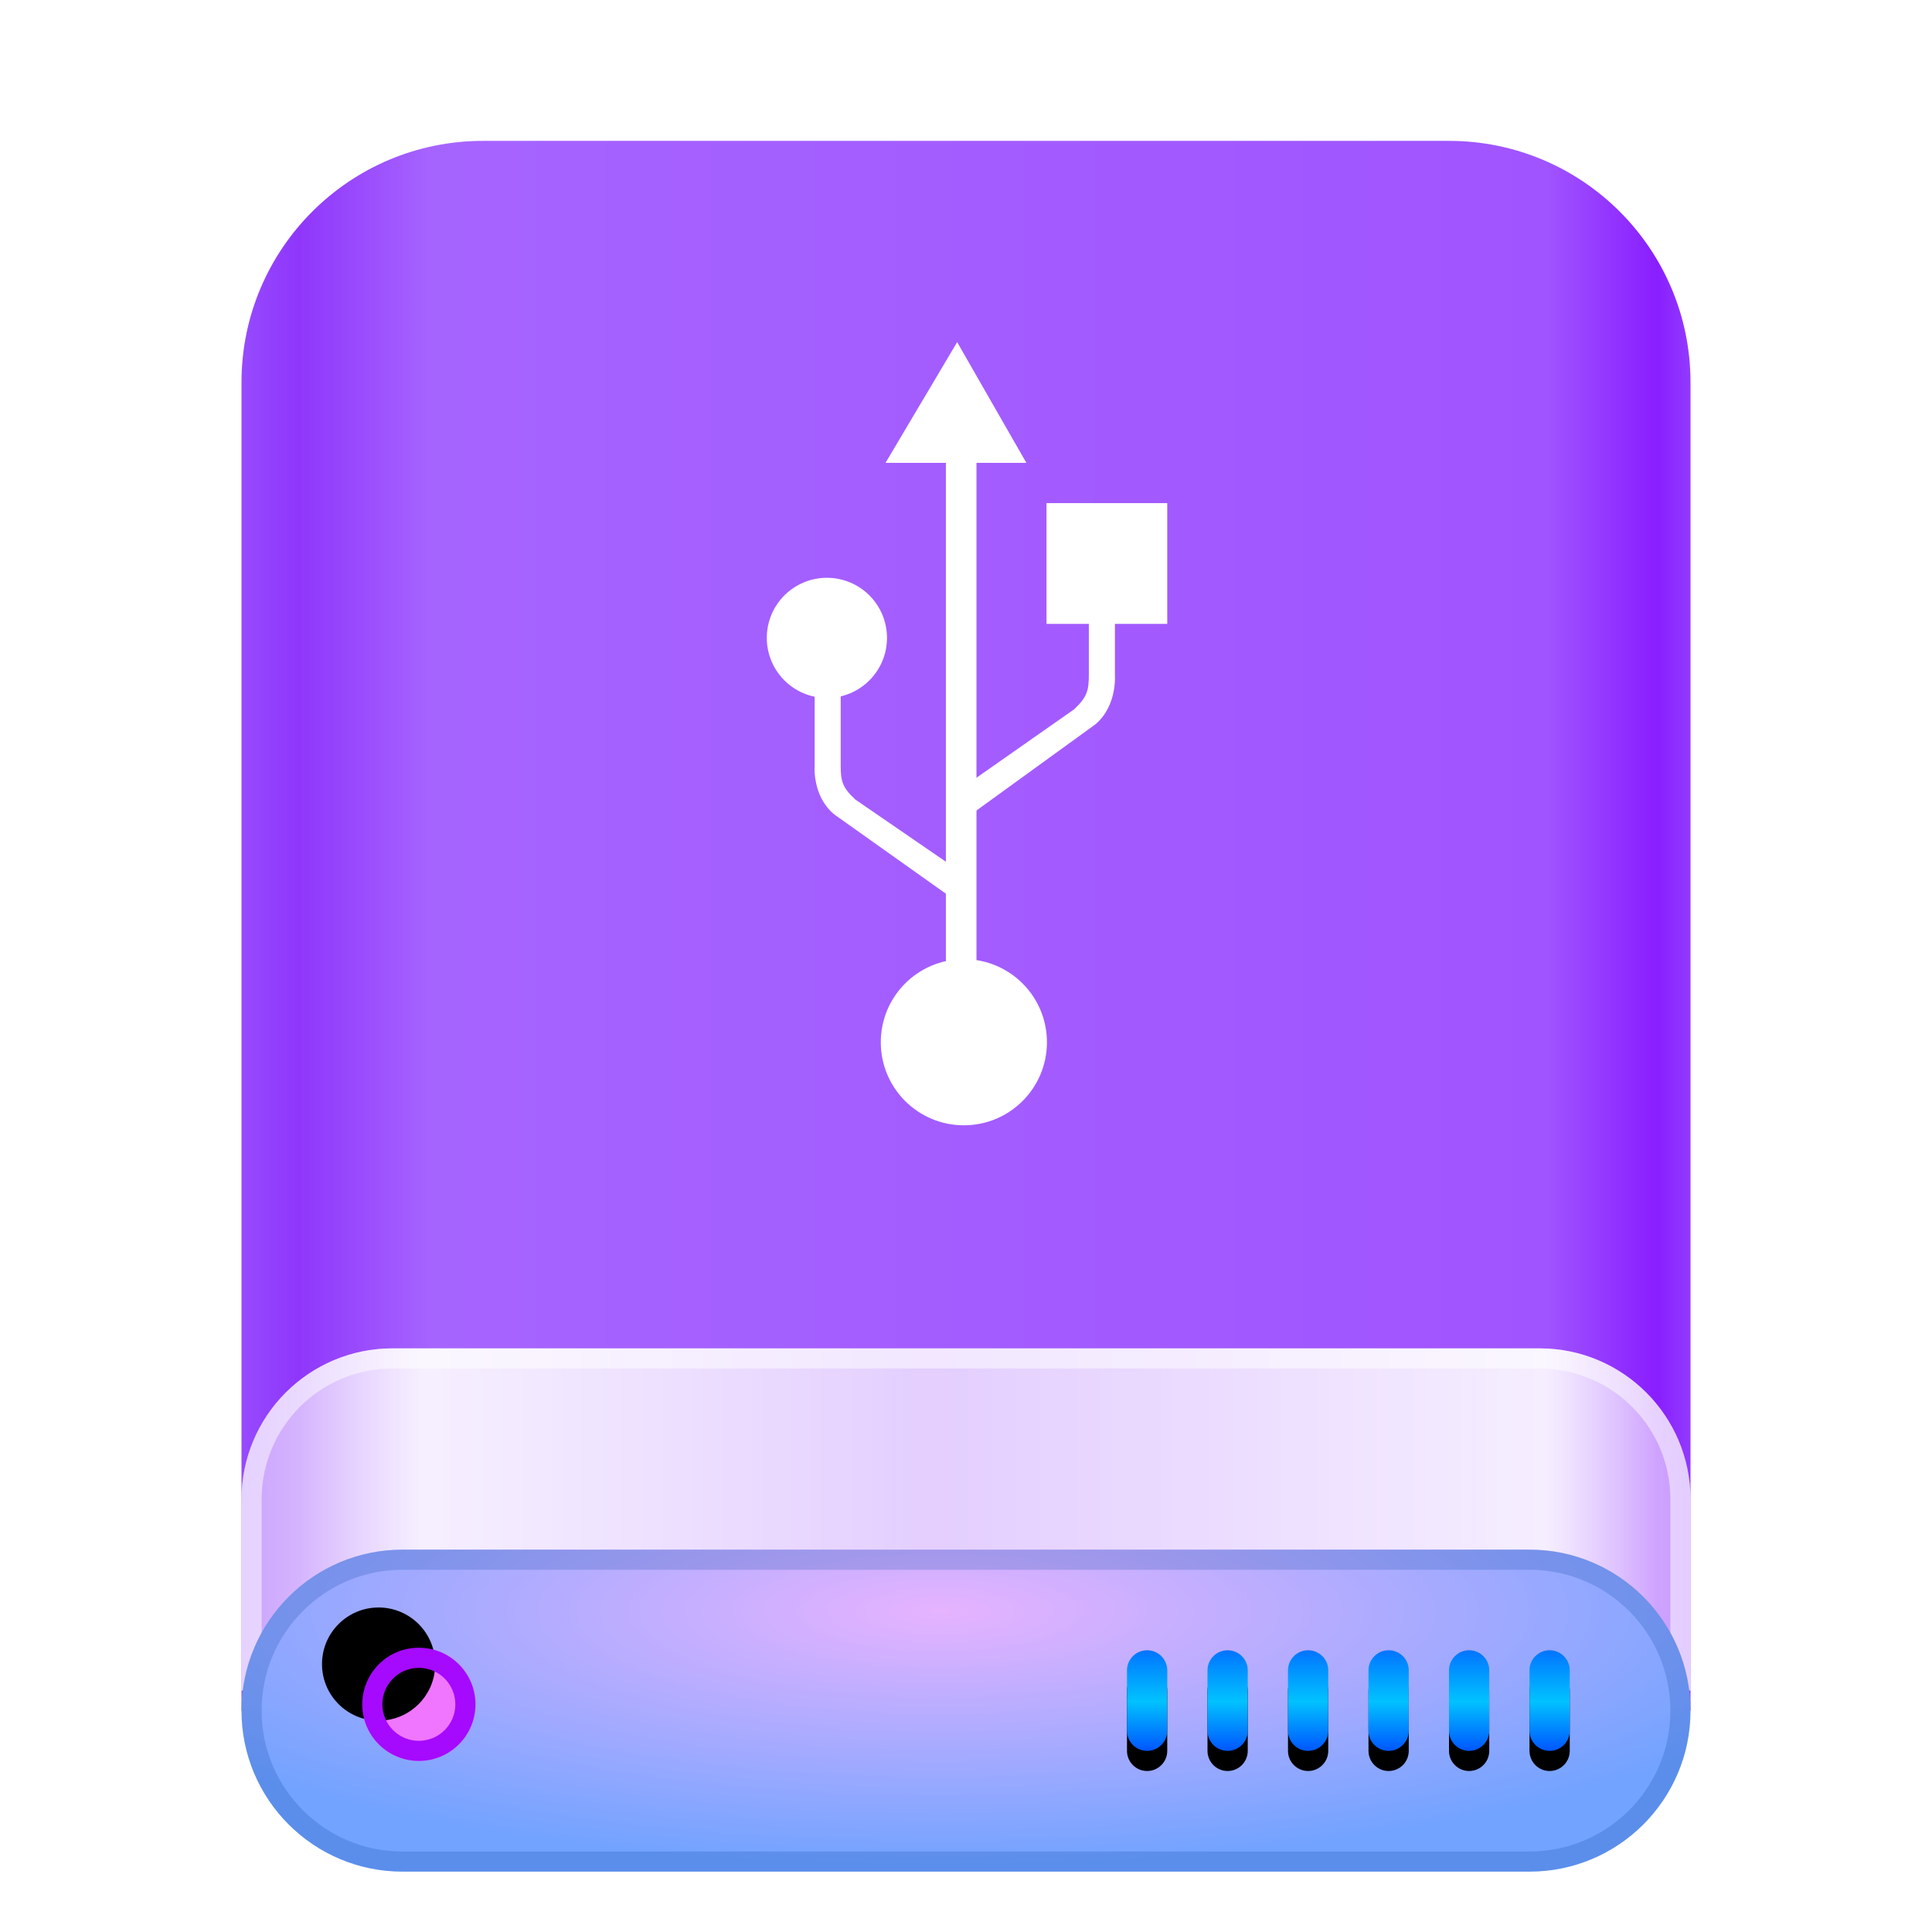 <?xml version="1.0" encoding="UTF-8"?>
<svg width="96px" height="96px" viewBox="0 0 96 96" version="1.1" xmlns="http://www.w3.org/2000/svg" xmlns:xlink="http://www.w3.org/1999/xlink">
    <title>devices/96/drive-removable-media-usb</title>
    <defs>
        <filter x="-9.7%" y="-5.8%" width="119.4%" height="116.3%" filterUnits="objectBoundingBox" id="filter-1">
            <feOffset dx="0" dy="2" in="SourceAlpha" result="shadowOffsetOuter1"></feOffset>
            <feGaussianBlur stdDeviation="2" in="shadowOffsetOuter1" result="shadowBlurOuter1"></feGaussianBlur>
            <feColorMatrix values="0 0 0 0 0   0 0 0 0 0   0 0 0 0 0  0 0 0 0.2 0" type="matrix" in="shadowBlurOuter1" result="shadowMatrixOuter1"></feColorMatrix>
            <feMerge>
                <feMergeNode in="shadowMatrixOuter1"></feMergeNode>
                <feMergeNode in="SourceGraphic"></feMergeNode>
            </feMerge>
        </filter>
        <linearGradient x1="102.549%" y1="57.682%" x2="-2.652%" y2="57.682%" id="linearGradient-2">
            <stop stop-color="#9B58FF" offset="0%"></stop>
            <stop stop-color="#891EFF" offset="4.571%"></stop>
            <stop stop-color="#A054FF" offset="11.797%"></stop>
            <stop stop-color="#A664FF" offset="85.095%"></stop>
            <stop stop-color="#8F36FB" offset="93.793%"></stop>
            <stop stop-color="#9B58FF" offset="100%"></stop>
        </linearGradient>
        <linearGradient x1="100%" y1="56.43%" x2="0%" y2="56.43%" id="linearGradient-3">
            <stop stop-color="#FFFFFF" stop-opacity="0.5" offset="0%"></stop>
            <stop stop-color="#FFFFFF" stop-opacity="0.9" offset="9.936%"></stop>
            <stop stop-color="#FFFFFF" stop-opacity="0.7" offset="52.356%"></stop>
            <stop stop-color="#FFFFFF" stop-opacity="0.9" offset="87.648%"></stop>
            <stop stop-color="#FFFFFF" stop-opacity="0.5" offset="100%"></stop>
        </linearGradient>
        <radialGradient cx="48.239%" cy="19.103%" fx="48.239%" fy="19.103%" r="78.654%" gradientTransform="translate(0.482, 0.191), scale(0.222, 1), rotate(90), scale(1, 3.581), translate(-0.482, -0.191)" id="radialGradient-4">
            <stop stop-color="#E6B3FF" offset="0%"></stop>
            <stop stop-color="#72A3FF" offset="100%"></stop>
        </radialGradient>
        <linearGradient x1="50%" y1="0%" x2="50%" y2="100%" id="linearGradient-5">
            <stop stop-color="#0174FF" offset="0%"></stop>
            <stop stop-color="#01C2FF" offset="50.85%"></stop>
            <stop stop-color="#0056FF" offset="100%"></stop>
        </linearGradient>
        <path d="M65,75 C65.552,75 66,75.448 66,76 L66,79 C66,79.552 65.552,80 65,80 C64.448,80 64,79.552 64,79 L64,76 C64,75.448 64.448,75 65,75 Z M61,75 C61.552,75 62,75.448 62,76 L62,79 C62,79.552 61.552,80 61,80 C60.448,80 60,79.552 60,79 L60,76 C60,75.448 60.448,75 61,75 Z M57,75 C57.552,75 58,75.448 58,76 L58,79 C58,79.552 57.552,80 57,80 C56.448,80 56,79.552 56,79 L56,76 C56,75.448 56.448,75 57,75 Z M53,75 C53.552,75 54,75.448 54,76 L54,79 C54,79.552 53.552,80 53,80 C52.448,80 52,79.552 52,79 L52,76 C52,75.448 52.448,75 53,75 Z M49,75 C49.552,75 50,75.448 50,76 L50,79 C50,79.552 49.552,80 49,80 C48.448,80 48,79.552 48,79 L48,76 C48,75.448 48.448,75 49,75 Z M45,75 C45.552,75 46,75.448 46,76 L46,79 C46,79.552 45.552,80 45,80 C44.448,80 44,79.552 44,79 L44,76 C44,75.448 44.448,75 45,75 Z" id="path-6"></path>
        <filter x="-2.3%" y="-10.0%" width="104.5%" height="140.0%" filterUnits="objectBoundingBox" id="filter-7">
            <feOffset dx="0" dy="1" in="SourceAlpha" result="shadowOffsetOuter1"></feOffset>
            <feColorMatrix values="0 0 0 0 1   0 0 0 0 1   0 0 0 0 1  0 0 0 0.227 0" type="matrix" in="shadowOffsetOuter1"></feColorMatrix>
        </filter>
        <path d="M8.812,80.5 C10.366,80.5 11.625,79.241 11.625,77.688 C11.625,76.134 10.366,74.875 8.812,74.875 C7.259,74.875 6,76.134 6,77.688 C6,79.241 7.259,80.5 8.812,80.5 Z" id="path-8"></path>
        <filter x="-17.8%" y="-17.8%" width="135.6%" height="135.6%" filterUnits="objectBoundingBox" id="filter-9">
            <feOffset dx="-2" dy="-2" in="SourceAlpha" result="shadowOffsetInner1"></feOffset>
            <feComposite in="shadowOffsetInner1" in2="SourceAlpha" operator="arithmetic" k2="-1" k3="1" result="shadowInnerInner1"></feComposite>
            <feColorMatrix values="0 0 0 0 0.608   0 0 0 0 0   0 0 0 0 1  0 0 0 0.5 0" type="matrix" in="shadowInnerInner1"></feColorMatrix>
        </filter>
    </defs>
    <g id="devices/96/drive-removable-media-usb" stroke="none" stroke-width="1" fill="none" fill-rule="evenodd">
        <g id="编组-2" filter="url(#filter-1)" transform="translate(12, 5)">
            <path d="M12,0 L60,0 C66.627,-1.21743675e-15 72,5.373 72,12 L72,78 L72,78 L0,78 L0,12 C-8.11624501e-16,5.373 5.373,1.21743675e-15 12,0 Z" id="Rectangle-1" fill="url(#linearGradient-2)"></path>
            <path d="M7.5,60 L64.5,60 C68.642,60 72,63.358 72,67.5 L72,77 L72,77 L0,77 L0,67.5 C-5.07265313e-16,63.358 3.358,60 7.5,60 Z" id="Rectangle-3" fill="url(#linearGradient-3)"></path>
            <path d="M64.5,60 C68.642,60 72,63.358 72,67.5 L72,77 L0,77 L0,67.5 C0,63.358 3.358,60 7.5,60 L64.5,60 Z M64.5,61 L7.5,61 C3.91,61 1,63.91 1,67.5 L1,76 L71,76 L71,67.5 C71,63.988 68.215,61.127 64.733,61.004 L64.5,61 Z" id="Rectangle-3" fill-opacity="0.5" fill="#FFFFFF" fill-rule="nonzero"></path>
            <path d="M8,70 L64,70 C68.418,70 72,73.582 72,78 C72,82.418 68.418,86 64,86 L8,86 C3.582,86 5.41083001e-16,82.418 0,78 C-5.41083001e-16,73.582 3.582,70 8,70 Z" id="Rectangle-1" fill="url(#radialGradient-4)"></path>
            <path d="M64,70 C68.418,70 72,73.582 72,78 C72,82.418 68.418,86 64,86 L8,86 C3.582,86 0,82.418 0,78 C0,73.582 3.582,70 8,70 L64,70 Z M64,71 L8,71 C4.134,71 1,74.134 1,78 C1,81.866 4.134,85 8,85 L64,85 C67.866,85 71,81.866 71,78 C71,74.134 67.866,71 64,71 Z" id="Rectangle-1" fill-opacity="0.2" fill="#003D9C" fill-rule="nonzero"></path>
            <g id="Combined-Shape">
                <use fill="black" fill-opacity="1" filter="url(#filter-7)" xlink:href="#path-6"></use>
                <use fill="url(#linearGradient-5)" fill-rule="evenodd" xlink:href="#path-6"></use>
            </g>
            <g id="Oval">
                <use fill="#F076FF" fill-rule="evenodd" xlink:href="#path-8"></use>
                <use fill="black" fill-opacity="1" filter="url(#filter-9)" xlink:href="#path-8"></use>
            </g>
            <path d="M8.812,74.875 C10.366,74.875 11.625,76.134 11.625,77.688 C11.625,79.241 10.366,80.5 8.812,80.5 C7.259,80.5 6,79.241 6,77.688 C6,76.134 7.259,74.875 8.812,74.875 Z M8.812,75.875 C7.811,75.875 7,76.686 7,77.688 C7,78.689 7.811,79.5 8.812,79.5 C9.814,79.5 10.625,78.689 10.625,77.688 C10.625,76.686 9.814,75.875 8.812,75.875 Z" id="Oval" fill="#A50AFF" fill-rule="nonzero"></path>
        </g>
        <g id="Group" transform="translate(38.102, 17)" fill="#FFFFFF">
            <circle id="Oval" cx="9.792" cy="34.788" r="4.128"></circle>
            <polygon id="Shape" points="5.898 6 12.898 6 9.459 -3.84215611e-15"></polygon>
            <circle id="Oval" cx="2.986" cy="14.696" r="2.986"></circle>
            <polygon id="Rectangle-path" points="13.898 8 19.898 8 19.898 14 13.898 14"></polygon>
            <polygon id="Shape" points="10.418 4 8.898 4 8.898 34.026 8.898 37.462 10.418 37.462"></polygon>
            <path d="M16.002,11.698 L16.002,16.524 C16.002,17.324 15.91,17.638 15.276,18.242 L9.792,22.084 L9.792,23.728 L16.198,19.086 C16.198,19.086 17.302,18.424 17.302,16.63 L17.298,16.63 L17.298,11.696 L16.002,11.696 L16.002,11.698 Z" id="Shape"></path>
            <path d="M3.672,16.314 L3.672,21.044 C3.672,21.828 3.764,22.136 4.398,22.728 L9.882,26.494 L9.882,28.106 L3.476,23.556 C3.476,23.556 2.372,22.906 2.372,21.15 L2.378,21.15 L2.378,16.316 L3.672,16.316 L3.672,16.314 Z" id="Shape"></path>
        </g>
        <g id="Guide-96" transform="translate(3, 3)"></g>
    </g>
</svg>